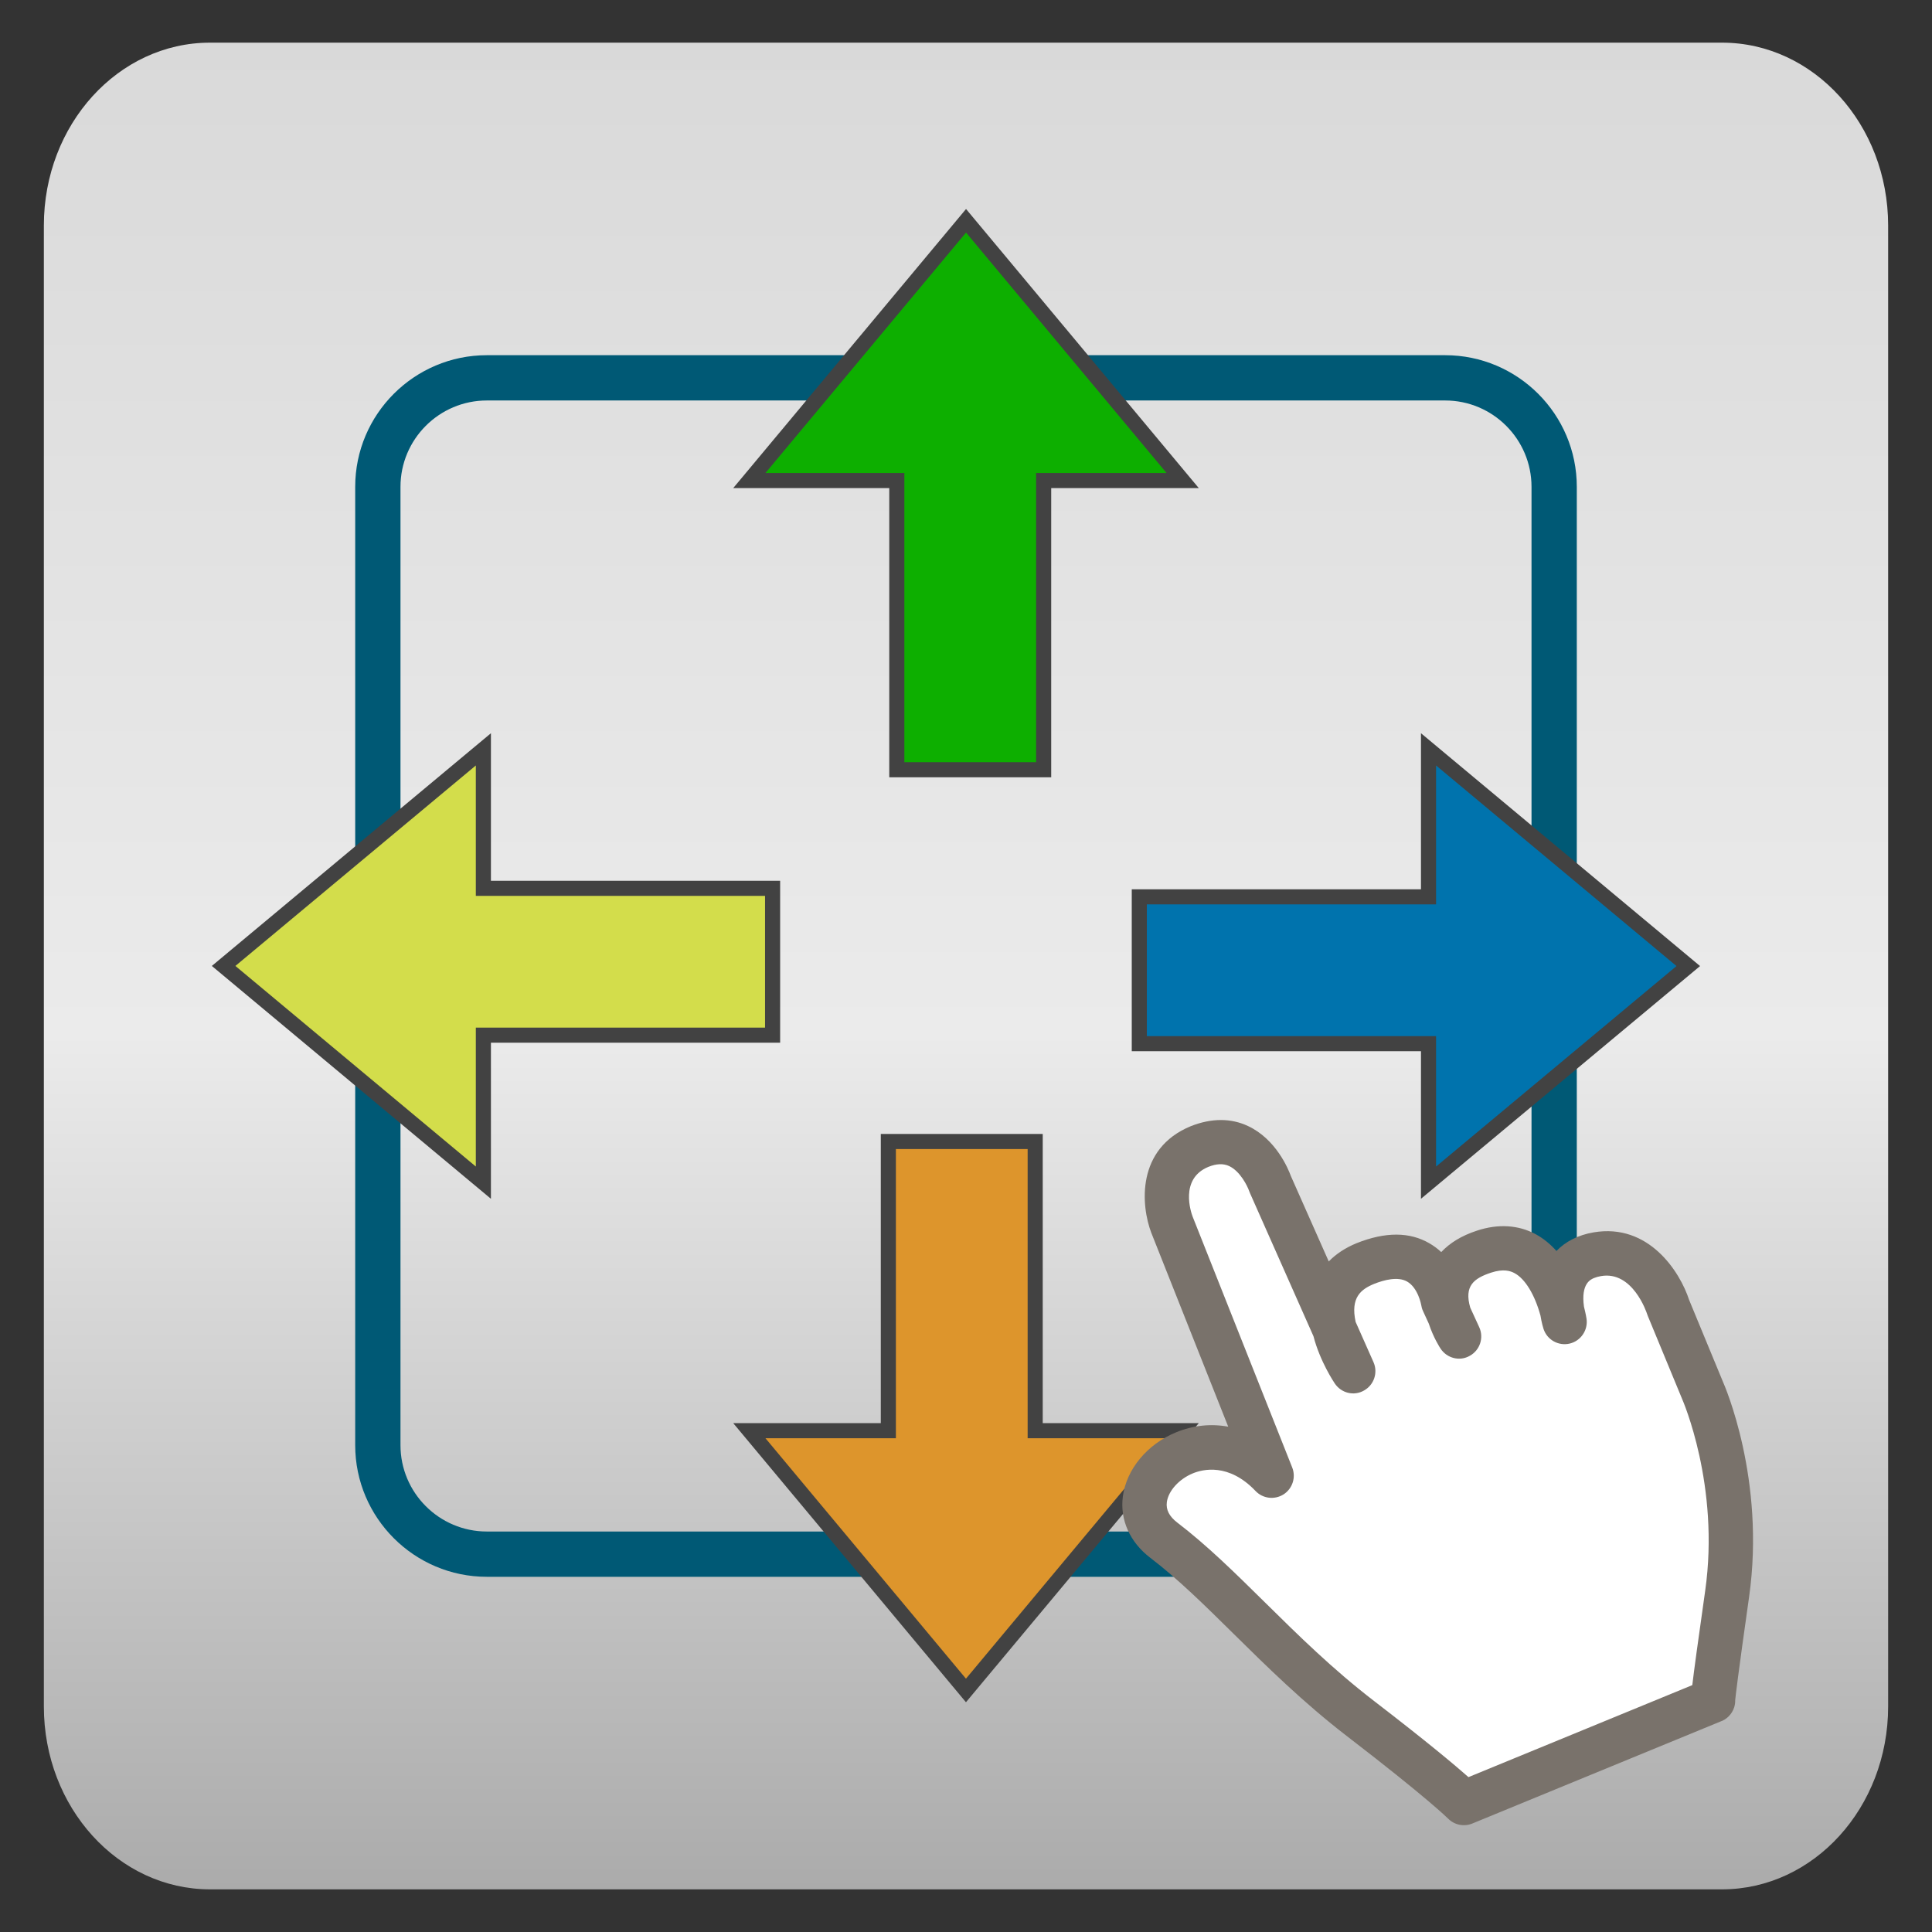 <?xml version="1.0" encoding="utf-8"?>
<!-- Generator: Adobe Illustrator 16.0.0, SVG Export Plug-In . SVG Version: 6.00 Build 0)  -->
<!DOCTYPE svg PUBLIC "-//W3C//DTD SVG 1.1//EN" "http://www.w3.org/Graphics/SVG/1.1/DTD/svg11.dtd">
<svg version="1.1" id="图层_1" xmlns="http://www.w3.org/2000/svg" xmlns:xlink="http://www.w3.org/1999/xlink" x="0px" y="0px"
	 width="128px" height="128px" viewBox="0 0 128 128" enable-background="new 0 0 128 128" xml:space="preserve">
<rect x="0" y="0" width="128" height="128" fill="#333333" stroke="none"/>
<linearGradient id="SVGID_1_" gradientUnits="userSpaceOnUse" x1="63.999" y1="2.826" x2="63.999" y2="125.174">
	<stop  offset="0" style="stop-color:#D9D9D9"/>
	<stop  offset="0.537" style="stop-color:#EBEBEB"/>
	<stop  offset="1" style="stop-color:#ABABAB"/>
</linearGradient>
<path fill="url(#SVGID_1_)" d="M125.094,113.061c0,6.691-4.93,12.113-11.007,12.113H13.914c-6.079,0-11.008-5.422-11.008-12.113
	V14.94c0-6.691,4.929-12.114,11.008-12.114h100.173c6.077,0,11.007,5.423,11.007,12.114V113.061z"/>
<path fill="#005975" d="M95.746,104.467H32.254c-4.809,0-8.721-3.912-8.721-8.721V32.254c0-4.809,3.912-8.721,8.721-8.721h63.492
	c4.809,0,8.721,3.912,8.721,8.721v63.492C104.467,100.555,100.555,104.467,95.746,104.467z M32.254,26.533
	c-3.154,0-5.721,2.566-5.721,5.721v63.492c0,3.154,2.566,5.721,5.721,5.721h63.492c3.154,0,5.721-2.566,5.721-5.721V32.254
	c0-3.154-2.566-5.721-5.721-5.721H32.254z"/>
<polygon fill="#0DAF00" stroke="#424242" stroke-miterlimit="10" points="78.354,31.837 69.145,31.837 69.145,50.997 59.416,50.997 
	59.416,31.837 49.646,31.837 64.003,14.627 "/>
<polygon fill="#D3DD4B" stroke="#424242" stroke-miterlimit="10" points="32.025,49.646 32.025,58.855 51.186,58.855 51.186,68.584 
	32.025,68.584 32.025,78.354 14.815,63.996 "/>
<polygon fill="#DD952C" stroke="#424242" stroke-miterlimit="10" points="49.646,94.787 58.855,94.787 58.855,75.627 68.584,75.627 
	68.584,94.787 78.354,94.787 63.997,111.997 "/>
<polygon fill="#0073AD" stroke="#424242" stroke-miterlimit="10" points="94.643,78.354 94.643,69.145 75.482,69.145 75.482,59.416 
	94.643,59.416 94.643,49.646 111.853,64.004 "/>
<polygon fill="#FFFFFF" points="89.667,90.334 82.834,76.667 79.334,75.627 76.834,78.354 84.5,97.563 80,95.834 76.834,97.563 
	75.482,100.334 97,119.167 112.667,113.334 114.834,101.667 113.167,93.813 110.5,87 108,82.834 102,84.5 98.5,82.834 
	95.158,84.167 90,84 88.5,85.334 "/>
<path fill="#79726B" d="M97.545,120.813c-0.552,0.227-1.186,0.098-1.604-0.326c-0.03-0.03-1.413-1.397-6.672-5.439
	c-2.917-2.242-5.373-4.666-7.54-6.804c-1.895-1.871-3.684-3.637-5.515-5.032c-1.362-1.039-2.025-2.523-1.822-4.072
	c0.236-1.797,1.619-3.462,3.524-4.245c1.134-0.466,2.313-0.583,3.457-0.374l-5.097-12.845c-0.687-1.805-1.011-5.574,2.622-7.066
	c1.377-0.542,2.654-0.535,3.776-0.012c1.867,0.87,2.68,2.85,2.849,3.316l2.51,5.66c0.483-0.497,1.102-0.905,1.848-1.211
	c1.913-0.762,3.513-0.751,4.822,0.01c0.296,0.171,0.556,0.368,0.782,0.581c0.577-0.608,1.336-1.083,2.366-1.42
	c1.403-0.465,2.751-0.382,3.898,0.239c0.533,0.291,0.986,0.675,1.37,1.107c0.602-0.629,1.438-1.057,2.452-1.231
	c3.666-0.631,5.732,2.612,6.338,4.475l2.235,5.409c0.101,0.224,2.844,6.478,1.737,14.273c-0.754,5.319-0.893,6.555-0.919,6.833
	c0.004,0.156-0.019,0.315-0.066,0.471c-0.14,0.442-0.489,0.809-0.928,0.952L97.545,120.813L97.545,120.813z M79.033,97.612
	c-0.919,0.377-1.628,1.163-1.727,1.91c-0.066,0.503,0.16,0.945,0.691,1.352c1.979,1.51,3.833,3.34,5.797,5.277
	c2.209,2.18,4.492,4.434,7.266,6.564c3.496,2.688,5.335,4.233,6.23,5.024l14.829-6.095c0.117-0.991,0.364-2.804,0.854-6.251
	c0.988-6.968-1.501-12.646-1.526-12.702l-2.274-5.502c-0.018-0.042-0.032-0.082-0.045-0.124c-0.036-0.112-0.957-2.882-3.055-2.521
	c-0.172,0.029-0.327,0.072-0.459,0.127c-0.221,0.091-0.886,0.363-0.672,1.898c0.122,0.482,0.169,0.795,0.169,0.795
	c0.113,0.759-0.377,1.477-1.117,1.652c-0.746,0.174-1.499-0.25-1.733-0.978c-0.021-0.063-0.123-0.394-0.2-0.874
	c-0.377-1.384-1.014-2.432-1.71-2.81c-0.273-0.149-0.733-0.313-1.573-0.035c-1.123,0.375-1.791,0.872-1.369,2.318l0.593,1.291
	c0.32,0.697,0.051,1.525-0.623,1.896c-0.664,0.386-1.516,0.168-1.938-0.475c-0.05-0.074-0.478-0.736-0.781-1.658l-0.384-0.836
	c-0.06-0.129-0.099-0.266-0.119-0.405l0,0c0,0-0.202-1.129-0.934-1.545c-0.612-0.347-1.523-0.107-2.182,0.154l-0.001,0.001
	c-0.867,0.356-1.579,0.897-1.226,2.519l1.183,2.666c0.309,0.695,0.036,1.51-0.628,1.88c-0.663,0.384-1.501,0.173-1.93-0.456
	c-0.04-0.061-0.977-1.445-1.419-3.141l-4.205-9.48c-0.02-0.043-0.036-0.085-0.051-0.129c-0.119-0.343-0.6-1.329-1.338-1.668
	c-0.382-0.175-0.829-0.157-1.366,0.056l0,0c-1.934,0.795-1.141,3.045-1.044,3.3l6.597,16.62c0.259,0.654,0.018,1.401-0.575,1.781
	c-0.593,0.373-1.373,0.284-1.857-0.228C81.409,96.917,79.689,97.342,79.033,97.612L79.033,97.612z"/>
</svg>
